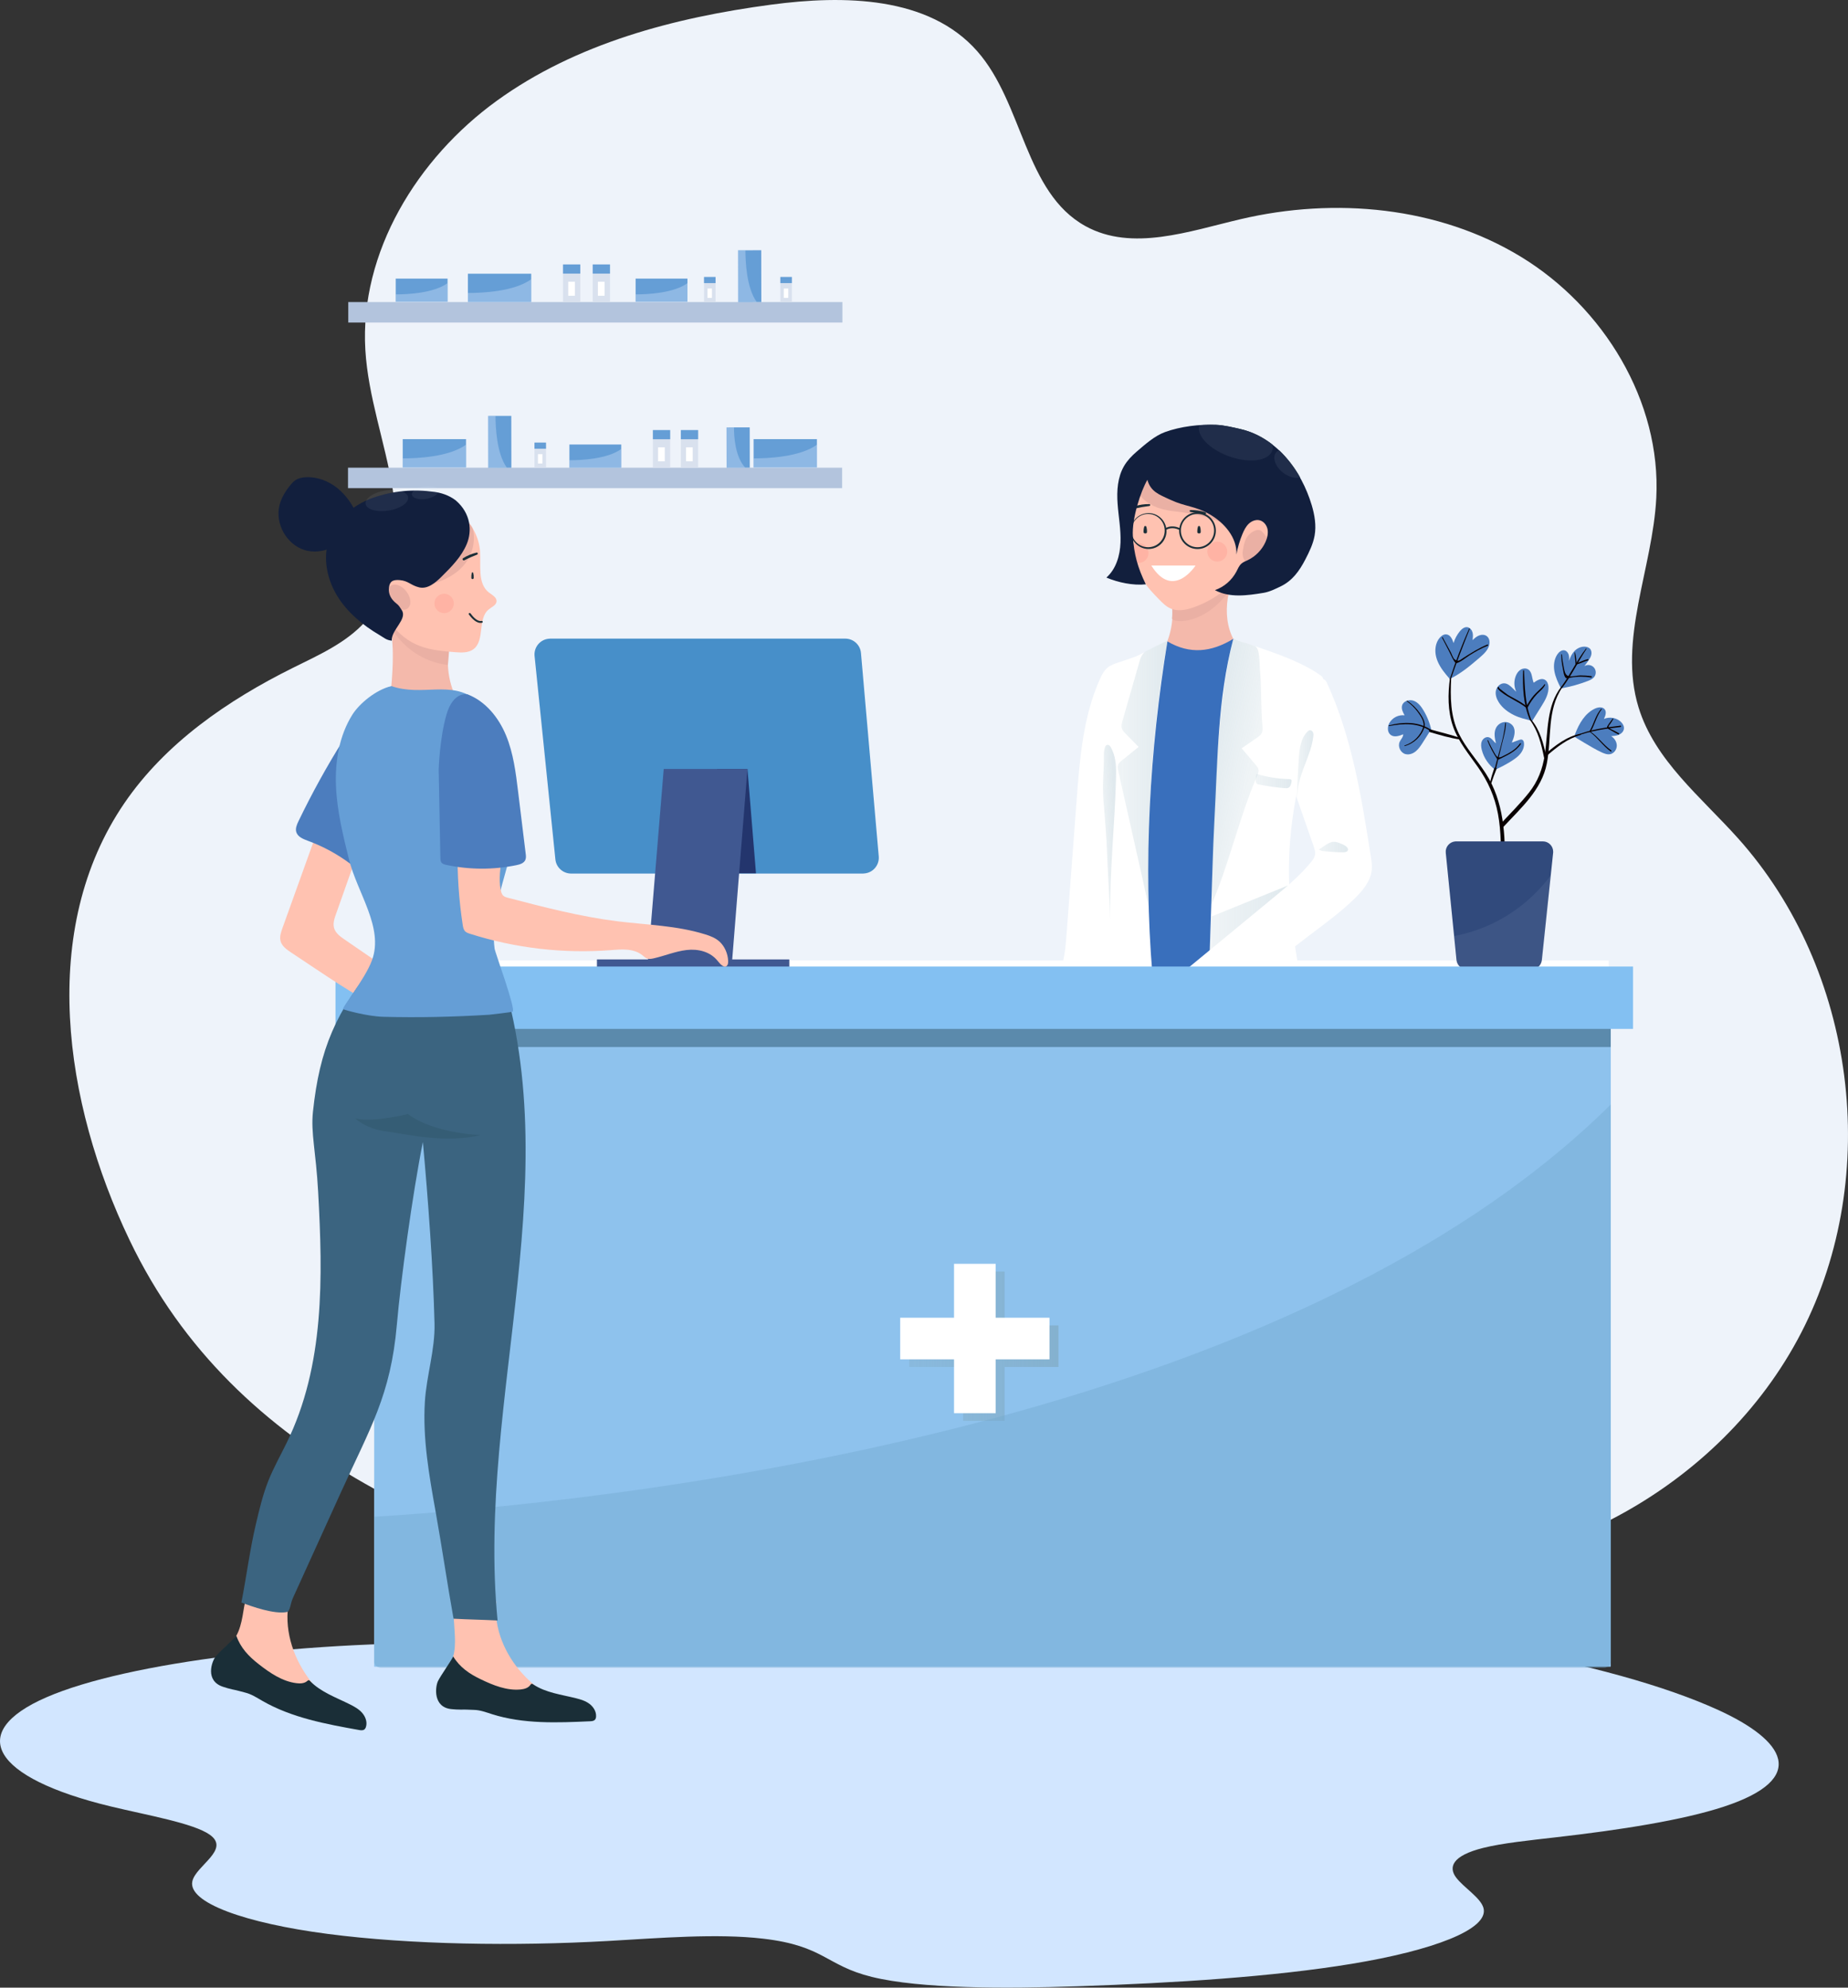 <?xml version="1.0" encoding="utf-8"?>
<!-- Generator: Adobe Illustrator 23.0.1, SVG Export Plug-In . SVG Version: 6.00 Build 0)  -->
<svg version="1.1" id="_Layer_" xmlns="http://www.w3.org/2000/svg" xmlns:xlink="http://www.w3.org/1999/xlink" x="0px" y="0px"
	 viewBox="0 0 3411.3 3668.6" style="enable-background:new 0 0 3411.3 3668.6;" xml:space="preserve">
<rect x="0" y="0" width="3411.3" height="3668.6" fill="#333333" stroke="none"/>
<style type="text/css">
	.st0{fill:#EEF3FA;}
	.st1{fill:#D2E6FF;}
	.st2{fill:#FFFFFF;}
	.st3{fill:#478FC9;}
	.st4{fill:#23356D;}
	.st5{fill:#405891;}
	.st6{fill:#F4B9AB;}
	.st7{fill:#396FBC;}
	.st8{opacity:0.24;}
	.st9{fill:url(#SVGID_1_);}
	.st10{fill:url(#SVGID_2_);}
	.st11{fill:url(#SVGID_3_);}
	.st12{fill:#EAB0A4;}
	.st13{fill:#FFC2B1;}
	.st14{fill:#1A2E37;}
	.st15{opacity:0.22;fill:#FF8076;enable-background:new    ;}
	.st16{fill:#121F3D;}
	.st17{opacity:7.000000e-02;fill:#DCEDFF;enable-background:new    ;}
	.st18{fill:url(#SVGID_4_);}
	.st19{opacity:0.24;fill:url(#SVGID_5_);enable-background:new    ;}
	.st20{fill:url(#SVGID_6_);}
	.st21{fill:url(#SVGID_7_);}
	.st22{fill:#4C7DBE;}
	.st23{fill:#0A0101;}
	.st24{fill:#314A7C;}
	.st25{fill:#B3C4DD;}
	.st26{fill:#D9E1EE;}
	.st27{fill:#659ED6;}
	.st28{opacity:0.34;fill:#DCEDFF;enable-background:new    ;}
	.st29{fill:#8EC2ED;}
	.st30{opacity:0.56;fill:url(#SVGID_8_);enable-background:new    ;}
	.st31{fill:#83C0F2;}
	.st32{opacity:0.6;fill:#3A6480;enable-background:new    ;}
	.st33{opacity:0.4;fill:#72A9CE;enable-background:new    ;}
	.st34{fill:#3B6480;}
	.st35{opacity:0.44;fill:#2F5466;enable-background:new    ;}
</style>
<title>Artboard 58</title>
<path class="st0" d="M1287.7,2972.5c-437-123.4-852.3-274.1-1048.5-683.6c-121.8-254.1-168.6-574-9.5-806.7
	c75.8-110.9,190.5-189.7,310.8-249.5c47.7-23.7,98-45.8,133.7-85.3c58.2-64.4,64.5-160.8,50.4-246.4s-45-168.5-50.2-255.1
	c-10.7-180.5,96.1-353.8,242.5-459.8S1244.3,32.5,1423.5,8.6c134.4-17.9,290.9-15.8,380.5,86c85,96.5,87.2,260.7,199.8,322.8
	c85.9,47.3,190.9,9.5,286.4-12.9c173.8-40.8,365.1-23.4,517.6,69.6s258.8,266.7,249.6,445c-6.7,130.4-71,261.8-32.7,386.6
	c29.9,97.6,115.4,165.4,183.5,241.4c217.6,242.7,266.3,622.3,117.1,912s-486.5,470.6-810.4,434.4"/>
<path class="st1" d="M2159.8,2972.5c437.1,25.3,815.4,93.9,1012,183.6c122,55.7,169.1,126.2,10.3,178.4
	c-75.7,24.9-190.3,42.9-310.5,56.6c-47.6,5.5-98,10.6-133.6,19.5c-58.1,14.5-64.3,35.9-50.1,54.7s45.2,37.1,50.5,56.2
	c10.9,39.9-95.8,78.7-242.1,102.9s-327.2,35.5-506.4,41.6c-134.4,4.6-290.8,4.8-380.6-17.3c-85.1-21-87.4-57.3-200.2-70.5
	c-85.9-10.1-190.9-1.2-286.3,4.2c-173.8,9.8-365.1,6.9-517.6-13s-259-57.8-250.1-97.3c6.5-28.9,70.7-58.3,32.3-85.7
	c-30-21.4-115.5-36-183.7-52.5c-217.8-52.7-267-136.4-118.1-201.2s486-106.4,810-99.9"/>
<rect x="691.5" y="1772.7" class="st2" width="2278.2" height="1296.5"/>
<path class="st3" d="M1593,1612.3h-538.8c-14.9,0-27.5-11.3-29-26.2l-38.4-375.3c-1.6-16,10-30.3,26-31.9c1-0.1,2-0.2,3-0.2h544.5
	c15.1,0,27.7,11.5,29,26.6l32.8,375.3c1.4,16-10.5,30.2-26.5,31.5C1594.7,1612.2,1593.8,1612.2,1593,1612.3z"/>
<polygon class="st4" points="1323.8,1611.9 1395.5,1611.9 1379.8,1419.3 1323.8,1419.3 "/>
<polygon class="st5" points="1351,1778.8 1195.6,1778.8 1225.2,1419.3 1379.8,1419.3 "/>
<path class="st5" d="M1102.3,1770.8h354.3c0.2,0,0.4,0.2,0.4,0.4v18.9c0,0.2-0.2,0.4-0.4,0.4h-354.3c-0.2,0-0.4-0.2-0.4-0.4v-18.9
	C1101.9,1771,1102.1,1770.8,1102.3,1770.8z"/>
<path class="st6" d="M2161.9,1106.3c5.4,28.8,1.7,58.5-10.4,85.1c-0.8,1.8-1.7,4-0.7,5.8c0.7,1.3,2.3,1.8,3.6,2.3
	c40.6,13.1,84,15,125.6,5.5c2.1-0.5,4.5-1.1,5.8-2.8c2.9-3.6-0.1-8.8-2.8-12.5c-15.3-21.6-20.2-49.3-17.8-75.7s11.5-51.7,22.2-75.9"
	/>
<path class="st7" d="M2154.9,1183.8c41.2,24.2,80.9,20.2,121.7-4.7c6.8,4.5,26.2,12.7,34.2,14.1c-5.9,32.9-11.7,63-20.3,95.3
	c-5.3,20.2-11.2,40.3-14.8,60.9c-2.5,14.2-3.8,28.5-5.2,42.8c-2.9,30.3-5.7,60.6-8.6,90.9c-3.2,34.3-6.5,68.5-8.6,102.8
	c-4.1,64.6-4.4,129.4-9.7,193.9c-0.2,2.7-0.6,5.7-2.5,7.6s-4.9,2.3-7.6,2.5l-99.4,8.7c-3.9,0.3-8.3,0.6-11.4-1.9
	c-2.6-2-3.6-5.4-4.5-8.6c-23.6-84.4-47.2-169.9-49-257.5c-0.6-30.2,1.3-60.3,3.3-90.4c5-76.1,10.9-155.1,48-221.7
	C2127.6,1206.3,2141.8,1196.2,2154.9,1183.8"/>
<path class="st2" d="M2276.6,1179.1c-29.5,112.3-28.6,223.3-35,339.2c-1.4,25-2.2,50.1-3.1,75.1l-6.5,195.3
	c-0.1,2.2-0.1,4.5,1.4,6.1c1.6,1.8,4.4,1.9,6.8,1.8l158.2-3.2c-14.7-79.4-23.3-160.4-17-240.9c7.7-99.2,37.7-195,60.6-291.9
	c0.7-2.9,1.3-5.9,0.3-8.7s-3.5-4.6-5.9-6.3C2392.9,1215.2,2326.7,1196.7,2276.6,1179.1"/>
<path class="st2" d="M2148.4,1194.5l-84,28.2c-6.9,2.3-13.9,4.7-19.5,9.2c-7,5.6-11.2,13.9-14.8,22.1
	c-30.9,69.4-37,146.9-42.7,222.6c-6.1,81.3-12.2,162.6-18.3,243.9c-1.9,26-4,52.4-13.9,76.5l91.9,6.4c3.2,0.2,6.9,0.3,9.2-2
	c1.9-2,2.1-5,2.2-7.8c2.4-76.3,4.8-152.6,7.1-228.9"/>
<path class="st2" d="M2155.1,1183c-33,202.1-44.8,410-27.9,614c0.2,2.6,0.3,5.6-1.5,7.5c-1.5,1.6-4,2-6.2,2.2
	c-20.4,2.1-40.8,3.3-61.3,3.7c-3.1,0.1-6.5,0-8.8-2c-3-2.5-3.1-7-3-11c2.1-70.9,0.1-141.9-5.9-212.6c-3.4-39.8-8.1-79.9-4.6-119.7
	c1.7-19.4,5.3-38.5,9-57.6c11.3-59.8,22.7-119.6,34-179.5c0.6-3.4,1.4-7.1,3.9-9.6c1.8-1.5,3.8-2.7,6.1-3.4
	C2109,1207.2,2134.9,1190.8,2155.1,1183"/>
<g class="st8">
	
		<linearGradient id="SVGID_1_" gradientUnits="userSpaceOnUse" x1="2063.217" y1="2239.985" x2="2155.11" y2="2239.985" gradientTransform="matrix(1 0 0 -1 0 3668)">
		<stop  offset="0" style="stop-color:#7EA4B7;stop-opacity:0.5"/>
		<stop  offset="1" style="stop-color:#7DA4B7"/>
	</linearGradient>
	<path class="st9" d="M2155.1,1183c-8.6,2.7-23.9,11.3-39.7,19.1c-9,4.5-11.2,16.4-14,26c-9.7,33.9-19.5,67.8-29.2,101.7
		c-1.4,4.9-2.8,10.1-1.2,14.9c1.2,3.7,4.1,6.7,6.8,9.5l24,24.4l-30.8,24.9c-2.9,2.4-6,4.9-7.2,8.5c-1.1,3.4-0.4,7.1,0.4,10.6
		c18.5,83.5,37.8,167,56.2,250.6C2117.8,1507.5,2126.4,1344.9,2155.1,1183"/>
</g>
<g class="st8">
	
		<linearGradient id="SVGID_2_" gradientUnits="userSpaceOnUse" x1="-2232.204" y1="2670.146" x2="-2139.094" y2="2670.146" gradientTransform="matrix(-0.98 -0.19 0.19 -0.98 -384.89 3627.77)">
		<stop  offset="0" style="stop-color:#7EA4B7;stop-opacity:0.5"/>
		<stop  offset="1" style="stop-color:#7DA4B7"/>
	</linearGradient>
	<path class="st10" d="M2276.6,1179.1c8.6,3.6,26.6,8.7,39.9,13.5c9.4,3.4,8.3,32.1,9.2,42.1c3.2,35.1,1.5,69.1,4.6,104.2
		c0.5,5,0.8,10.4-1.6,14.8c-1.9,3.4-5.3,5.8-8.5,8l-28.2,19.4l25.7,30.3c2.4,2.9,5,6,5.5,9.7c0.5,3.5-1,7-2.4,10.3
		c-33.9,78.5-50.8,160.4-84.7,238.9C2240.4,1415.5,2254,1265.9,2276.6,1179.1"/>
</g>
<g class="st8">
	
		<linearGradient id="SVGID_3_" gradientUnits="userSpaceOnUse" x1="2317.965" y1="2226.44" x2="2384.32" y2="2226.44" gradientTransform="matrix(1 0 0 -1 0 3668)">
		<stop  offset="0" style="stop-color:#7EA4B7;stop-opacity:0.5"/>
		<stop  offset="1" style="stop-color:#7DA4B7"/>
	</linearGradient>
	<path class="st11" d="M2319.6,1428.4c19.5,5.9,39.7,9.1,60,9.6c1.4,0,3,0.1,4,1.2s0.7,2.9,0.4,4.4c-0.8,4-2,8.6-5.7,10.4
		c-2,1-4.4,0.8-6.6,0.7c-16.3-1.3-32.5-3.6-48.6-6.9c-1.1-0.1-2.2-0.6-3.1-1.3C2316.9,1443.2,2317.8,1433.2,2319.6,1428.4"/>
</g>
<path class="st12" d="M2163.5,1112.4c0,0,1.2,18.7,0,28.4s60.4,14.7,107.2-52.6s-23.7-21.7-23.7-21.7"/>
<path class="st13" d="M2134.6,861.5c-19,5.5-33.6,26.5-37.6,45.8c-6.1,28.9-11.6,57.5-11.5,87c0.1,25.2,11.6,53.1,23.9,75.1
	c7.8,14,19.1,25.6,30.3,37c6.5,6.7,13.3,13.5,21.9,17c11.9,4.9,25.5,2.8,37.8-1.1c34.9-11.3,72.1-35.5,90.4-67.3
	s18.1-70.9,17.1-107.6c-0.5-18.5-3.2-37.4-11.5-54s-22.9-30.7-40.8-35.2"/>
<path class="st13" d="M2295.5,975.3c0.4-17.4,17.4-20.1,27.7-22.5s24.5,10.7,28.8,20.4c3.3,7.3,1.7,15.9-1.3,23.4
	c-12.1,29.9-43.5,47.2-75.2,41.4"/>
<path class="st14" d="M2268.9,842.3c37.2,13.3,72.8,8.6,79.6-10.4c1.3-3.6,1.1-7.4,0.3-11.4c-17.2-13.4-36.8-23.4-58.6-28.5
	c-13.7-3.2-30.6-7.2-44.6-7.8c-10.6-0.3-21.2-0.1-31.8,0.8C2208.3,804,2232.5,829.3,2268.9,842.3z"/>
<path class="st14" d="M2368.6,872.5c10.6,8.2,22.7,11.1,31.4,8.6c-10.4-18.6-23.5-35.5-38.9-50.2c-2.2,0.9-4.1,2.4-5.7,4.2
	C2348.1,844.5,2354,861.2,2368.6,872.5z"/>
<path class="st12" d="M2097.5,900.7c0,0,7.8,36.1,68.6,42.8s99.3,22,109.4,35.8s-93.3-100.5-93.3-100.5l-55.4-16.8"/>
<circle class="st15" cx="2247" cy="1018.1" r="18.4"/>
<path class="st15" d="M2120.1,1020.7c0,10.1-8.2,18.4-18.4,18.4c-10.1,0-18.4-8.2-18.4-18.4c0-10.1,8.2-18.4,18.4-18.4c0,0,0,0,0,0
	C2111.9,1002.3,2120.1,1010.6,2120.1,1020.7C2120.1,1020.7,2120.1,1020.7,2120.1,1020.7z"/>
<path class="st2" d="M2125.3,1043.8h81.6C2206.9,1043.8,2165.5,1108.3,2125.3,1043.8z"/>
<path class="st14" d="M2210.5,945.5c-16.8,0-31,12.4-33.4,29c-11.7-5.2-20.6-2.3-24.4-0.3c-3.3-18-20.5-29.9-38.5-26.6
	s-29.9,20.5-26.6,38.5c3.3,18,20.5,29.9,38.5,26.6c16-2.9,27.5-17.1,27.2-33.3c0-0.6-0.1-1.1-0.2-1.7c2.3-1.4,11.2-5.8,23.7,0.2
	c0,0.5-0.2,1-0.2,1.5c0,18.7,15.2,33.9,33.9,33.9c18.7,0,33.9-15.2,33.9-33.9C2244.4,960.6,2229.2,945.5,2210.5,945.5L2210.5,945.5
	L2210.5,945.5z M2119.3,1010c-16.9,0-30.7-13.7-30.7-30.7c0-16.9,13.7-30.7,30.7-30.7c16.9,0,30.7,13.7,30.7,30.7c0,0,0,0,0,0
	C2150,996.3,2136.3,1010,2119.3,1010z M2210.5,1010c-16.9,0-30.7-13.7-30.7-30.7s13.7-30.7,30.7-30.7c16.9,0,30.7,13.7,30.7,30.7
	c0,0,0,0,0,0C2241.1,996.3,2227.4,1010,2210.5,1010z"/>
<path class="st14" d="M2112.3,971.8c-1.1,3.4-1.5,7-1.3,10.6c0.1,2.8,6.2,2.9,6.2,0c0.3-3.6-0.2-7.2-1.3-10.6
	C2115.5,970.5,2112.7,970.5,2112.3,971.8z"/>
<path class="st14" d="M2211.5,971.8c-1.1,3.4-1.5,7-1.3,10.6c0.1,2.8,6.2,2.9,6.2,0c0.3-3.6-0.2-7.2-1.3-10.6
	C2214.8,970.5,2212,970.5,2211.5,971.8z"/>
<path class="st14" d="M2121.5,930.4c-9.2-0.1-18.3,1.2-27.1,4c-1.1,0.4-1.7,1.6-1.3,2.7c0.3,1,1.4,1.6,2.4,1.4
	c8.6-2,17.3-3.5,26-4.6C2123.7,933.6,2123.8,930.4,2121.5,930.4L2121.5,930.4z"/>
<path class="st14" d="M2197.8,941.4c9.2-0.1,18.3,1.2,27.1,4c1.1,0.4,1.7,1.6,1.3,2.7c-0.3,1-1.4,1.6-2.4,1.4
	c-8.6-2-17.3-3.5-26-4.6C2195.6,944.6,2195.4,941.5,2197.8,941.4L2197.8,941.4z"/>
<path class="st12" d="M2294.8,1013.3c0,0,1.8-15.8,8.4-23.9s19.1-15.2,25.8-8.8s15.2,17.1,8.7,35.3s-19.2,25.6-28.9,24.9
	S2290.8,1029.3,2294.8,1013.3z"/>
<path class="st16" d="M2118,885.7c6.2,21.8,21.3,27,42.3,36.7c28.4,13.1,45.5,11.2,72.6,26.8s50.8,42.9,49.5,74.2
	c2.3-13,6-25.7,11.1-37.9c2.9-6.9,6.3-13.8,11.7-18.9s13.3-8.2,20.5-6.2c7.5,2.1,12.9,9.4,14.2,17s-0.6,15.6-3.8,22.8
	c-6.7,14.8-18.4,26.8-33.1,33.8c-3.9,1.8-8,3.3-11.2,6.1c-4.6,3.9-6.8,9.8-9.6,15.1c-8.5,15.9-22.5,28-39.5,34
	c26.9,14.5,59.6,10,89.7,5c11.1-1.8,22.1-7.3,32.2-12.2c21.1-10.3,34.1-28.4,44.9-49.3c7.3-14.1,14.4-28.6,17.2-44.2
	c3.3-18.6,0.1-37.8-5.3-56c-19.4-65-65.6-125.4-131.7-140.6c-13.7-3.2-30.6-7.2-44.6-7.8c-30.5-1.3-66,2.9-94.7,13.4
	c-19.4,7.1-36.9,23-52.6,36.4c-8.8,7.6-16.9,16.1-22.8,26.1c-12.1,20.7-13.7,45.8-12,69.7s6.3,47.6,5.4,71.5
	c-0.9,23.9-8.1,49-26.1,64.8c22,9.2,49,14.9,72.8,12.5c-15.1-31.1-21.7-55.2-23.9-88.5s14.9-83.9,26.7-104.3"/>
<path class="st17" d="M2268.9,842.3c37.2,13.3,72.8,8.6,79.6-10.4c1.3-3.6,1.1-7.4,0.3-11.4c-17.2-13.4-36.8-23.4-58.6-28.5
	c-13.7-3.2-30.6-7.2-44.6-7.8c-10.6-0.3-21.2-0.1-31.8,0.8C2208.3,804,2232.5,829.3,2268.9,842.3z"/>
<path class="st17" d="M2368.6,872.5c10.6,8.2,22.7,11.1,31.4,8.6c-10.4-18.6-23.5-35.5-38.9-50.2c-2.2,0.9-4.1,2.4-5.7,4.2
	C2348.1,844.5,2354,861.2,2368.6,872.5z"/>
<g class="st8">
	
		<linearGradient id="SVGID_4_" gradientUnits="userSpaceOnUse" x1="1893.096" y1="2059.914" x2="1919.016" y2="2059.914" gradientTransform="matrix(1 -4.000000e-02 -4.000000e-02 -1 222.78 3672.04)">
		<stop  offset="0" style="stop-color:#7EA4B7;stop-opacity:0.5"/>
		<stop  offset="1" style="stop-color:#7DA4B7"/>
	</linearGradient>
	<path class="st18" d="M2049.6,1697c-1.7-87,8.2-173.8,10.5-260.7c0.4-17.2,0.5-34.9-6.5-50.6c-2.4-5.3-5.1-12.6-10.7-10.7
		c-3.7,1.3-5.2,12-5.2,16c0.5,34.5-3.4,52.5-0.8,86s5.7,67.1,6.8,100.8C2044.6,1605.4,2048.7,1669.5,2049.6,1697"/>
</g>
<linearGradient id="SVGID_5_" gradientUnits="userSpaceOnUse" x1="2232.06" y1="1969.325" x2="2377.41" y2="1969.325" gradientTransform="matrix(1 0 0 -1 0 3668)">
	<stop  offset="0" style="stop-color:#7EA4B7;stop-opacity:0.5"/>
	<stop  offset="1" style="stop-color:#7DA4B7"/>
</linearGradient>
<polyline class="st19" points="2236,1691.7 2377.4,1634.3 2325.8,1723.6 2232.1,1763 "/>
<path class="st2" d="M2391.6,1466.5c-5.9-65.8,5.4-136.6,31.5-197.4c2.1-4.8,4.3-9.7,8.4-13s10.4-4.3,14.4-0.9
	c1.8,1.6,2.9,3.8,3.9,6c45.9,100.1,63.5,210.5,80.6,319.3c1.3,8.1,2.6,16.3,1.8,24.5c-1.8,20.7-16.1,38.1-30.9,52.7
	c-52.9,52-121.4,87.4-168.8,144.4c-2.5,3-5.1,6.3-8.8,7.7c-3.3,1.3-7,0.9-10.5,0.6l-132.4-13.6l168.3-138.7
	c25.2-20.8,50.6-41.8,71.2-67.2c3-3.8,6.1-7.8,7-12.5c1.2-5.8-0.8-11.7-2.7-17.3C2412.4,1526,2403.8,1501.5,2391.6,1466.5"/>
<g class="st8">
	
		<linearGradient id="SVGID_6_" gradientUnits="userSpaceOnUse" x1="2393.92" y1="2257.249" x2="2424.504" y2="2257.249" gradientTransform="matrix(1 0 0 -1 0 3668)">
		<stop  offset="0" style="stop-color:#7EA4B7;stop-opacity:0.5"/>
		<stop  offset="1" style="stop-color:#7DA4B7"/>
	</linearGradient>
	<path class="st20" d="M2393.9,1473.9c0.7-24.7,1.9-49.3,3.6-74c1.3-17.8,3.5-37.2,16.2-49.8c1-1.1,2.2-1.9,3.6-2.3
		c2.6-0.6,5.3,1.4,6.4,3.9s0.9,5.3,0.5,8c-4,33.4-24.2,63.2-28.4,96.7"/>
</g>
<g class="st8">
	
		<linearGradient id="SVGID_7_" gradientUnits="userSpaceOnUse" x1="2434.44" y1="2104.693" x2="2488.455" y2="2104.693" gradientTransform="matrix(1 0 0 -1 0 3668)">
		<stop  offset="0" style="stop-color:#7EA4B7;stop-opacity:0.5"/>
		<stop  offset="1" style="stop-color:#7DA4B7"/>
	</linearGradient>
	<path class="st21" d="M2434.4,1568l11.6-7.6c4.8-3.2,9.9-6.5,15.7-6.7c4.7-0.2,9.3,1.6,13.6,3.4c3.9,1.6,7.9,3.3,10.8,6.3
		c1.4,1.4,2.5,3.2,2.2,5.2c-0.6,3.6-5.3,4.5-9,4.5c-13.3-0.1-26.5-1-39.7-2.6"/>
</g>
<path class="st22" d="M2991.3,1331.6c-8.5-7.2-20.2-9-30.5-4.7c2.7-5.7,5.2-12.8,1.4-17.7c-4-5.1-12-4.1-17.9-1.4
	c-18.5,8.6-29.5,27.8-36.7,46.8c-0.6,1.8-0.9,3.6-1.1,5.4c0.4,0,31.6,19.9,48.3,27.8c5.7,2.7,12,5.5,18.2,4
	c6.8-1.7,11.6-8.8,11.5-15.8s-4.4-13.6-10.4-17.3c4.8-0.3,9.7-0.7,14.1-2.5s8.4-5.6,9.3-10.3
	C2998.6,1340.5,2995.4,1335.2,2991.3,1331.6z"/>
<path class="st23" d="M2909.8,1358.7c26.3-9.9,53.9-13.8,81.6-16.9c1.6-0.2,1.6-2.7,0-2.5c-27.9,3.5-55.8,7.1-82,18
	C2908.6,1357.7,2908.9,1359,2909.8,1358.7L2909.8,1358.7z"/>
<path class="st23" d="M2955.5,1308.4c-10.5,11.9-13.2,27.3-21,40.6c-0.3,0.6-0.1,1.2,0.5,1.5c0.5,0.3,1.1,0.1,1.4-0.4
	c7.7-13.3,10.7-28.5,20.2-40.9C2957.2,1308.7,2956,1307.8,2955.5,1308.4L2955.5,1308.4z"/>
<path class="st23" d="M2935.1,1351.2c14.2,10.3,23.7,25.6,38.1,35.7c1.2,0.8,2.3-1.1,1.1-1.9c-14.4-9.9-24-25-38.6-34.8
	C2935.1,1349.7,2934.5,1350.7,2935.1,1351.2L2935.1,1351.2z"/>
<path class="st23" d="M2976.8,1326.4c-2.8,4.3-6.4,8.3-9.1,12.8c-0.7,1.2-1.5,2.1-1.1,3.5c0.8,2.7,5.4,4.2,7.4,5.4
	c4.3,2.6,8.7,5,13.1,7.3c1.4,0.7,2.6-1.3,1.2-2.1c-2.8-1.5-5.7-3.1-8.5-4.6c-2.6-1.4-7.3-3.1-9.3-5.3c-2.7-2.8,0.4-5.2,2.3-7.9
	s3.7-5.5,5.3-8.4c0.2-0.4,0-0.9-0.4-1C2977.4,1326,2977,1326.1,2976.8,1326.4L2976.8,1326.4z"/>
<path class="st22" d="M2880.8,1269.2c-5-9.7-9.6-19.8-11.5-30.5s-0.5-22.4,5.8-31.4c3-4.3,8-8.1,13.1-6.9c3.7,0.9,6.4,4.3,7.5,8
	s0.9,7.6,0.6,11.4c2.2-7.1,5.7-14.1,11.1-19.2s13.2-8.1,20.5-6.8c2.6,0.4,5.1,1.6,7,3.4c2.7,2.8,3.4,7.2,2.6,11.1s-2.9,7.3-5.1,10.6
	c-2.4,3.6-5,7.1-7.7,10.5c6.4-4,14.9-2,18.9,4.4c3,4.9,2.7,11.1-0.8,15.7c-2.9,3.7-7.4,5.7-11.8,7.4c-15.5,6-31.5,10.4-47.8,13.4"/>
<path class="st23" d="M2927.7,1197c-17.4,22-28.7,48-45.6,70.4c-1,1.3,1.2,2.5,2.2,1.3c16.9-22.3,28.8-47.8,44.3-71
	C2928.9,1197.1,2928.1,1196.5,2927.7,1197L2927.7,1197z"/>
<path class="st23" d="M2882.1,1208.1c0,7.8,0.7,15.5,2.3,23.1c1,4.7,2.1,17.1,6.1,20.1c2.3,1.7,6.6-0.3,9-0.7
	c12.4-2.2,25.1-2.2,37.4-0.1c0.7,0.2,1.4-0.2,1.6-0.9c0.2-0.7-0.2-1.4-0.9-1.6c-0.1,0-0.2,0-0.3,0c-6.6-1-13.4-1.4-20.1-1.4
	c-6,0.1-12.5,2-18.4,1.8c-9.4-0.4-10.3-7.9-12-15.8c-1.7-8-2.9-16.2-3.5-24.4c0-0.3-0.3-0.6-0.6-0.6
	C2882.4,1207.5,2882.2,1207.7,2882.1,1208.1L2882.1,1208.1z"/>
<path class="st23" d="M2906.6,1204.3c0.2,7.1,1.4,14.1,1.8,21.2c0,0.6,0.5,1.1,1.1,1c0.1,0,0.2,0,0.2,0c7.5-1.7,14.2-5.7,21.6-7.6
	c0.6-0.2,1-0.8,0.8-1.5c-0.2-0.6-0.8-1-1.5-0.8c-7.4,1.9-14.3,5.6-21.6,7.9l1.4,1c-0.5-7-0.9-14.6-3-21.3c-0.1-0.3-0.3-0.4-0.6-0.3
	C2906.8,1203.8,2906.6,1204,2906.6,1204.3L2906.6,1204.3z"/>
<path class="st22" d="M2642.7,1350.1c-2.7-14-7.9-27.3-15.3-39.5c-4.4-7.3-10.1-14.5-18.1-17.3s-18.7,0.5-21.1,8.7
	c-1.8,6.2,1.4,12.6,4.6,18.2c-11.3-1.2-22.2,4.2-28,14c-4.1,7.2-4.1,17.8,2.7,22.5c6.5,4.5,15.4,1.6,22.7-1.4
	c0.1,5.2-4.4,9.2-6.5,13.9c-3.9,8.6,1.5,20.1,10.6,22.6c6.7,1.8,14-0.8,19.3-5.3s9.2-10.4,12.9-16.2l12.8-20.2"/>
<path class="st23" d="M2564.2,1340.1c27-5.2,54.2-6.5,77.7,10.1c1.3,0.9,2.5-1.2,1.2-2.1c-23.4-16.6-52.4-16.2-79.2-9.2
	C2563.1,1339.1,2563.4,1340.2,2564.2,1340.1L2564.2,1340.1z"/>
<path class="st23" d="M2597,1294.4c7.5,5.4,14.2,11.8,19.7,19.2c5.3,7.2,14.2,19.4,10.3,28.7c-0.6,1.3,1.6,1.9,2.1,0.6
	c3.6-8.7-3.3-19.6-8.1-26.6c-6.3-9.1-14.2-16.9-23.5-23C2596.9,1292.9,2596.4,1294,2597,1294.4L2597,1294.4z"/>
<path class="st23" d="M2593.1,1377c17.4-4.8,31.2-18.2,36.6-35.4c0.4-1.3-1.7-1.9-2.1-0.6c-5.2,16.6-18.2,29.7-34.8,34.9
	c-0.3,0.1-0.5,0.4-0.4,0.7C2592.5,1376.9,2592.8,1377.1,2593.1,1377z"/>
<path class="st22" d="M2760.3,1421c-12.3-9.1-21.2-22.1-25-36.9c-1.3-5.2-2-10.8,0-15.8s7.4-8.9,12.7-7.6c5.7,1.4,8.6,7.8,13.4,11.2
	c-2.2-9.4-4.2-19.7,0.1-28.3c2.9-5.8,8.4-9.8,14.7-10.8c6.4-0.9,12.8,1.9,16.6,7.1c6.1,8.9,2.1,20.9-2.1,30.8
	c4.4-1.7,8.8-3.4,13.3-4.9c1.9-0.7,4-1.3,5.9-0.5c2,0.9,2.9,3.4,3.2,5.6c0.9,7.1-1.9,14.3-6.4,20s-10.5,9.8-16.5,13.7
	c-9.7,6.1-19.8,11.5-30.4,16"/>
<path class="st23" d="M2778.6,1334.5c-2.4,28.1-12.9,56.8-19.4,84.3c-0.3,1.4,1.9,2.1,2.2,0.6c3.6-14.8,7.2-29.6,10.7-44.4
	c3.1-13.3,7.6-26.8,7.8-40.5C2779.9,1333.6,2778.7,1333.7,2778.6,1334.5z"/>
<path class="st23" d="M2745.7,1367c4.9,12.2,11.1,23.9,18.5,34.8c0.3,0.5,0.9,0.6,1.4,0.4c15.4-7.8,31.9-14.2,42-29
	c0.8-1.1-1-2.1-1.8-1c-8.3,11.9-20.8,18.2-33.5,24.4c-8.2,4.1-10.6-1.8-14.6-8.7c-4-7-7.6-14.1-10.7-21.5
	C2746.7,1365.8,2745.5,1366.3,2745.7,1367L2745.7,1367z"/>
<path class="st22" d="M2828.4,1330.7c-12.1-3.3-22.1-5.2-33.4-10.7s-21.8-13.3-28.5-24c-4-6.4-6.7-14.1-5.1-21.5s8.3-13.9,15.9-13.3
	c6,0.5,10.8,4.9,15.1,9.2l6.5,6.4c-4.3-9.3-4.6-20.1-0.7-29.6c1.8-4.4,4.7-8.7,8.8-11.2s9.6-3.1,13.7-0.6
	c7.9,4.7,6.8,16.3,10.4,24.7c6-4.5,14-9.2,20.6-5.5c4.3,2.4,6.2,7.5,6.6,12.3c1.2,13.3-6.1,25.7-13.2,37L2828.4,1330.7"/>
<path class="st23" d="M2811.6,1237.9c-1.1,30,0.3,62.1,12.2,90.1c0.5,1.3,2.8,0.3,2.3-1c-11.2-29.1-11.3-58.5-12.8-89.2
	c-0.1-0.5-0.5-0.8-0.9-0.7C2812,1237.1,2811.6,1237.4,2811.6,1237.9L2811.6,1237.9z"/>
<path class="st23" d="M2851,1263.1c-5.6,7.8-13.8,13.4-20,20.7c-5.3,6.3-9.9,13.2-13.5,20.7c-0.8,1.6,1.6,3,2.4,1.4
	c4.6-9,10.3-17.3,17.2-24.7c5.3-5.6,12-10.1,15.2-17.3c0.2-0.3,0.1-0.8-0.3-1C2851.6,1262.6,2851.2,1262.7,2851,1263.1L2851,1263.1z
	"/>
<path class="st23" d="M2766.6,1268c-6.6,0.5,3.5,8.4,4.4,9.1c14.3,11.3,31.7,17.7,46,28.9c1.3,1,3-0.7,1.8-1.8
	c-7.2-5.9-15.1-10.5-23.3-14.9c-4-2.2-8.1-4.3-12-6.7c-1.7-1-17.4-13.1-16.9-13.2C2767.5,1269.3,2767.5,1267.9,2766.6,1268
	L2766.6,1268z"/>
<path class="st23" d="M2676.6,1250.9c-4.1,30-4.4,61.5,5.8,90.4c9.8,27.8,29,50.6,45.7,74.4c18.6,26.4,31.2,54.8,37.1,86.6
	c6.1,33.1,5.5,66.5,5.4,100c0,4.3,6.5,4.3,6.7,0c2.3-59.8-1.4-123.4-34.8-175c-16-24.8-36.6-46.7-49.6-73.3
	c-15.8-32.1-15.8-67.8-14.1-102.8C2678.9,1250,2676.8,1249.6,2676.6,1250.9L2676.6,1250.9z"/>
<path class="st23" d="M2882,1267.5c-28,35.8-24,83.2-30.5,125.7c-3.9,26-12.6,48.9-29,69.6c-16.2,20.5-35.1,39-52.8,58.1
	c-3.3,3.6,2,9,5.4,5.4c32.3-34.9,70.6-68.2,80.2-116.9c9.3-47.4-0.1-98.5,28.5-140.5C2884.5,1267.9,2882.8,1266.5,2882,1267.5
	L2882,1267.5z"/>
<path class="st23" d="M2824.2,1328.9c15.2,20.4,21,44.8,26,69.3c0.6,2.8,4.9,1.6,4.3-1.2c-5.4-24.9-11.5-49.8-28.5-69.5
	C2825.1,1326.5,2823.4,1327.9,2824.2,1328.9L2824.2,1328.9z"/>
<path class="st23" d="M2917.1,1354.3c-25.5,5.2-45.6,21.3-65.2,37.7c-2.2,1.8,1,5,3.1,3.1c18.9-16.2,38.3-31.8,62.6-38.6
	c0.6-0.2,1-0.8,0.8-1.4C2918.4,1354.5,2917.7,1354.1,2917.1,1354.3L2917.1,1354.3L2917.1,1354.3z"/>
<path class="st22" d="M2676.7,1253.7c-2.5-2.8-4.9-5.7-7.3-8.6c-8-9.7-15.2-20.4-18.3-32.5s-1.6-26.1,6.6-35.6
	c3.2-3.7,7.8-6.8,12.6-6.1c7.2,1,10.7,9,12.9,15.9c2.4-7.9,6.3-15.2,11.5-21.6c3.6-4.3,8.6-8.5,14.1-7.6c4.7,0.8,8.1,5.1,9.4,9.7
	s0.6,9.4,0,14.2c3.6-3.4,7.4-6.8,12-8.6s10.2-1.9,14.2,1.1s5.5,8.1,5.2,13c-0.8,11.1-9.8,19.5-18.2,26.7
	c-16.7,14.3-33.7,28.8-53.4,38.5"/>
<path class="st23" d="M2711.9,1160.2c-13.4,30.3-25.3,61.3-35.6,92.8c-0.4,1.2,1.4,1.6,1.8,0.5c10.8-31.3,22.6-62.1,35-92.8
	C2713.3,1160,2712.2,1159.6,2711.9,1160.2L2711.9,1160.2z"/>
<path class="st23" d="M2661.9,1177c4.6,8.9,9.1,17.8,13.8,26.6c3.4,6.5,6.4,14.9,11.4,20.3c0.3,0.3,0.6,0.4,1,0.3
	c8.7-2.4,16.8-9.8,24.4-14.6c10.8-6.8,21.8-13.1,33.8-17.8c1.3-0.5,0.7-2.7-0.6-2.2c-16.1,6.6-30.5,15.8-45.1,25.1
	c-5.3,3.4-8.8,7.7-15.7,2.1c-2.8-2.3-4.7-8.8-6.5-12.2c-5.1-9.5-10.2-18.9-15.3-28.3C2662.6,1175.7,2661.6,1176.3,2661.9,1177
	L2661.9,1177z"/>
<path class="st23" d="M2696.1,1362.3c-17.9-6.5-36.8-10.6-55.1-15.9c-3.1-0.9-4.5,4-1.3,4.9c18.4,5.3,37.1,11.1,56.1,13.6
	C2697.3,1365.1,2697.4,1362.8,2696.1,1362.3L2696.1,1362.3z"/>
<path class="st23" d="M2753.1,1444.9c2.7-8.6,6-17.2,9.4-25.6c1-2.6-3.3-3.8-4.3-1.2c-3,8.5-5.6,17.2-7.6,26
	c-0.2,0.7,0.2,1.4,0.9,1.6C2752.2,1446,2752.9,1445.6,2753.1,1444.9L2753.1,1444.9z"/>
<path class="st24" d="M2827.2,1789.2h-119.5c-9.8,0-18.1-7.5-19.1-17.3l-19.8-197.9c-1.1-10.5,6.6-19.9,17.2-21
	c0.6-0.1,1.3-0.1,1.9-0.1H2848c10.6,0,19.1,8.6,19.1,19.2c0,0.6,0,1.3-0.1,1.9l-20.8,197.8C2845.2,1781.8,2837,1789.2,2827.2,1789.2
	z"/>
<path class="st17" d="M2707.8,1789.2h119.5c9.8,0,18-7.4,19.1-17.2l16.5-156.6c-59.9,79.5-135.9,104.4-178.5,112.1l4.5,44.4
	C2689.7,1781.7,2698,1789.2,2707.8,1789.2z"/>
<rect x="642.9" y="557.5" class="st25" width="912.1" height="37.8"/>
<rect x="1039.3" y="488.1" class="st26" width="31.9" height="69.4"/>
<rect x="1039.3" y="488.1" class="st27" width="31.9" height="16.9"/>
<rect x="1048.9" y="520" class="st2" width="12.3" height="25.9"/>
<rect x="1094.1" y="488.1" class="st26" width="31.9" height="69.4"/>
<rect x="1094.1" y="488.1" class="st27" width="31.9" height="16.9"/>
<rect x="1103.7" y="520" class="st2" width="12.3" height="25.9"/>
<rect x="1299.6" y="511.2" class="st26" width="21.3" height="46.3"/>
<rect x="1299.6" y="511.2" class="st27" width="21.3" height="11.3"/>
<rect x="1306" y="532.5" class="st2" width="8.2" height="17.3"/>
<rect x="1440.5" y="511.2" class="st26" width="21.3" height="46.3"/>
<rect x="1440.5" y="511.2" class="st27" width="21.3" height="11.3"/>
<rect x="1446.9" y="532.5" class="st2" width="8.2" height="17.3"/>
<rect x="863.7" y="505.2" class="st27" width="116.9" height="52.3"/>
<path class="st28" d="M980.6,557.9v-42.5c-31.4,22.9-91.3,25.4-116.9,25.3v17.2H980.6z"/>
<rect x="730.5" y="514.2" class="st27" width="95.7" height="42.8"/>
<path class="st28" d="M826.1,557.3v-34.7c-25.7,18.7-74.7,20.8-95.7,20.7v14L826.1,557.3z"/>
<rect x="1173.3" y="514.2" class="st27" width="95.7" height="42.8"/>
<path class="st28" d="M1269,557.3v-34.7c-25.7,18.7-74.7,20.8-95.7,20.7v14L1269,557.3z"/>
<rect x="1362.5" y="461.9" transform="matrix(1 -1.745302e-03 1.745302e-03 1 -0.887 2.416)" class="st27" width="42.8" height="95.7"/>
<path class="st28" d="M1362.2,557.5l34.7-0.1c-18.8-25.7-20.9-74.6-20.9-95.6h-14L1362.2,557.5z"/>
<rect x="642.4" y="863.2" class="st25" width="912.1" height="37.8"/>
<rect x="1205.2" y="793.8" class="st26" width="31.9" height="69.4"/>
<rect x="1205.2" y="793.8" class="st27" width="31.9" height="16.9"/>
<rect x="1214.8" y="825.6" class="st2" width="12.3" height="25.9"/>
<rect x="1256.8" y="793.8" class="st26" width="31.9" height="69.4"/>
<rect x="1256.8" y="793.8" class="st27" width="31.9" height="16.9"/>
<rect x="1266.4" y="825.6" class="st2" width="12.3" height="25.9"/>
<rect x="986.6" y="816.9" class="st26" width="21.3" height="46.3"/>
<rect x="986.6" y="816.9" class="st27" width="21.3" height="11.3"/>
<rect x="993" y="838.2" class="st2" width="8.2" height="17.3"/>
<rect x="743.4" y="810.5" class="st27" width="116.9" height="52.3"/>
<path class="st28" d="M860.3,863.2v-42.5c-31.4,22.9-91.3,25.4-116.9,25.3v17.2H860.3z"/>
<rect x="1391.1" y="810.5" class="st27" width="116.9" height="52.3"/>
<path class="st28" d="M1508.1,863.2v-42.5c-31.4,22.9-91.3,25.4-116.9,25.3v17.2H1508.1z"/>
<rect x="1051.1" y="820.4" class="st27" width="95.7" height="42.8"/>
<path class="st28" d="M1146.8,863.5v-34.8c-25.7,18.7-74.7,20.8-95.7,20.7v14L1146.8,863.5z"/>
<rect x="901.1" y="767.6" transform="matrix(1 -1.745302e-03 1.745302e-03 1 -1.422 1.611)" class="st27" width="42.8" height="95.7"/>
<path class="st28" d="M900.8,863.2l34.8-0.1c-18.8-25.7-20.9-74.6-20.9-95.6h-14L900.8,863.2z"/>
<rect x="1341.2" y="788.8" transform="matrix(1 -1.745302e-03 1.745302e-03 1 -1.44 2.379)" class="st27" width="42.8" height="74.4"/>
<path class="st28" d="M1340.9,863.2l34.8-0.1c-18.8-19.9-20.9-58-20.8-74.3h-14L1340.9,863.2z"/>
<path class="st29" d="M691.6,1828.3h2280.9c0.5,0,0.9,0.4,0.9,0.9v1246.2c0,0.5-0.4,0.9-0.9,0.9H691.6c-0.5,0-0.9-0.4-0.9-0.9
	V1829.3C690.7,1828.8,691.1,1828.3,691.6,1828.3z"/>
<linearGradient id="SVGID_8_" gradientUnits="userSpaceOnUse" x1="1678.29" y1="1183.405" x2="1953.92" y2="1183.405" gradientTransform="matrix(1 0 0 -1 0 3668)">
	<stop  offset="0" style="stop-color:#7EA4B7;stop-opacity:0.5"/>
	<stop  offset="1" style="stop-color:#7DA4B7"/>
</linearGradient>
<polygon class="st30" points="1854.5,2446.2 1854.5,2346.8 1777.7,2346.8 1777.7,2446.2 1678.3,2446.2 1678.3,2523 1777.7,2523 
	1777.7,2622.4 1854.5,2622.4 1854.5,2523 1953.9,2523 1953.9,2446.2 "/>
<rect x="619.3" y="1783.9" class="st31" width="2395.2" height="115.1"/>
<rect x="691.5" y="1899" class="st32" width="2281.8" height="33.5"/>
<polygon class="st2" points="1837.9,2432.1 1837.9,2332.6 1761.1,2332.6 1761.1,2432.1 1661.7,2432.1 1661.7,2508.9 1761.1,2508.9 
	1761.1,2608.3 1837.9,2608.3 1837.9,2508.9 1937.3,2508.9 1937.3,2432.1 "/>
<path class="st33" d="M703.5,3078.2h2257c7.1,0,12.9-5.3,12.9-11.8V2038.5c-615.8,609.6-1870.6,735.6-2282.7,760.9v267
	C690.7,3072.9,696.4,3078.2,703.5,3078.2z"/>
<path class="st6" d="M834.9,1171.8c-12.5,36.8-10.6,77,5.2,112.4c1.2,2.5,2.3,5.8,0.4,7.9c-1.3,1.5-3.5,1.6-5.5,1.6
	c-38.3,0.4-76.5-1.3-114.6-5.2c4.1-44,8.2-88.8,0.1-132.2c-3.1-16.3-7.8-32.7-6-49.2c15.9,0.2,27.6,14.3,39.8,24.4
	c11.6,9.6,25.3,16.4,40,19.9"/>
<path class="st16" d="M659.3,950.5c-8.5-19.1-20.5-36.8-36.8-49.8s-37-21-57.9-19.9c-6.6,0.3-13.3,1.7-18.8,5.2
	c-4.1,2.6-7.4,6.4-10.5,10.2c-8.8,10.9-16.2,23.2-19.5,36.8c-8.2,33.6,13.2,71.7,46.1,82.1s72.4-8.4,85-40.6"/>
<path class="st12" d="M720.6,1156.2c0,0,30.6,61.8,106.2,71.2c0,0,1.5-14.2,2.7-35.6"/>
<path class="st13" d="M788.6,924.1c49.3,1.1,94,43.9,97.5,93c1.9,27.1-5,60.2,16.7,76.7c5.9,4.5,14.3,8.7,13.8,16.1
	c-0.5,7-8.7,10.3-14.2,14.7c-21.4,16.8-6.7,57.8-28.7,73.8c-9.3,6.8-22,6.2-33.5,5.3c-22.3-1.8-45-3.6-65.9-11.7
	c-41.6-16-72-57.9-74.4-102.4c-0.7-13.4,1.5-28,11.2-37.2s28.6-8.8,34.2,3.3c1.1,2.4,1.7,5,3.3,7c4.9,5.9,15.6,1,17.6-6.4
	s-1.4-15.1-4.5-22.2c-9.5-21.5-16.8-45.3-12-68.2s25.5-44,48.8-42"/>
<path class="st14" d="M888.9,1146c-7.9,1.8-16.4-8.3-20.3-13.8c-1.3-1.8-4.4-0.1-3.1,1.8c5,7.1,14.5,17.6,24.3,15.4
	C892,1148.9,891.1,1145.5,888.9,1146z"/>
<path class="st14" d="M871,1057.3c-0.8,3.1-1.1,6.3-0.9,9.5c0.1,1.2,1.1,2.1,2.3,2c1.1-0.1,2-0.9,2-2c0.2-3.2-0.1-6.4-0.9-9.5
	c-0.2-0.7-1-1.1-1.7-0.9C871.5,1056.5,871.1,1056.8,871,1057.3z"/>
<path class="st15" d="M837.8,1113.7c0,9.9-8,18-17.9,18s-18-8-18-17.9c0-9.9,8-17.9,17.9-18C829.7,1095.8,837.7,1103.8,837.8,1113.7
	z"/>
<path class="st12" d="M752.4,1123c-7.6,5.7-20.7,1-29.4-10.5s-9.6-25.4-2-31.1s20.7-1,29.4,10.5S759.9,1117.3,752.4,1123z"/>
<path class="st12" d="M860.7,960.5c0,0,6,4.1,11,13.3s15.8,81.3-80,105.6"/>
<path class="st16" d="M841.2,923.5c28.2,24.1,30.3,56.7,20.5,80.4c-9.8,23.7-28.4,42.4-46.6,60.4c-11.3,11.3-25.8,23.5-41.3,19.8
	s-20-12.1-35.7-13.4c-12.2-1-18.6,1.6-20.1,13.7s4,21.9,13.7,29.4c5.1,3.9,6.4,7,10,12.4c10.8,16.5-19.9,36.6-18.5,56.3
	c-10.4-1.2-13.5-5-22.5-10.3c-30.9-18.2-59.5-41.7-78.2-72.3s-26.7-68.9-15.7-103.1c12-37.2,45-65.2,81.9-78.1s74.7-16.3,113.5-10.8
	C813,909.4,828.3,913.5,841.2,923.5"/>
<path class="st14" d="M879.7,1019.9c-8.8,2.1-17.1,5.5-24.8,10.3c-2.5,1.5-0.3,5.2,2.3,3.9c7.7-4,15.5-7.3,23.5-10.5
	c1-0.3,1.5-1.4,1.2-2.4C881.6,1020.3,880.6,1019.7,879.7,1019.9L879.7,1019.9z"/>
<path class="st17" d="M753.4,917.6c1.6,10.3-14.6,21.4-36.3,24.8s-40.6-2.1-42.2-12.3s14.6-21.4,36.3-24.8S751.8,907.3,753.4,917.6z
	"/>
<path class="st17" d="M809.5,905.2c1,6.4-9.2,13.4-22.7,15.6s-25.4-1.3-26.4-7.7s9.2-13.4,22.7-15.6S808.5,898.8,809.5,905.2z"/>
<path class="st13" d="M464.2,2900.7c-3.9,24.6-11.2,49.1-15,73.6c-3.8,24.1-9.7,51.4-30.8,63.6c-4.3,2.5,1.5,15.7-1.5,19.6
	c-5.2,6.8-12.9,5.7-6.8,11.6s14.6,8.6,22.5,11.6c35.2,13.5,65.6,36.9,97.8,56.5s68.6,36.1,106.2,33.1
	c-28.9-27.7-58.1-55.9-78.6-90.3c-25.3-42.4-35.8-95.3-19.8-142"/>
<path class="st14" d="M436.3,3019.1c7.8,22.4,22.8,38,41.5,52.6c20.7,16.1,43.4,31.7,69.5,34.9c6.8,0.9,14.5,0.6,19.7-3.9
	c0.9-0.8,1.9-1.8,3.1-1.6c0.9,0.2,1.7,0.7,2.2,1.5c20,20.6,48.3,30.4,74,43.3c8.2,4.1,16.4,8.7,22.4,15.7s9.5,16.6,6.9,25.4
	c-0.5,1.9-1.5,3.7-3,5c-2.7,2.1-6.5,1.6-9.9,1c-61.4-11-124.2-22.6-178.3-53.7c-10.2-5.9-20.3-12.5-31.7-15.3s-12.2-3.6-23.8-5.9
	c-5.8-1.3-11.5-2.9-17.1-4.8c-33.7-10.9-21.2-46.8-13.4-56.3C405.9,3047.9,428.8,3028,436.3,3019.1"/>
<path class="st13" d="M834.4,2936.5l4.8,74.4c1.6,24.4,1.9,52.3-15.7,68.8c-3.5,3.3,4.8,15,2.8,19.5c-3.5,7.7-11.1,8.4-4,12.8
	s15.7,5.2,23.9,6.4c36.4,5.4,70.3,21.5,105.2,33.6s73.1,20.1,108.2,8.9c-33.4-20.7-67.3-41.7-94.2-70.8
	c-33.1-35.8-54.5-85.1-49.4-134.2"/>
<path class="st13" d="M586.7,1531.2c-21.8,60.7-43.6,121.3-65.4,182c-2.7,7.6-5.5,15.8-3.4,23.7c2.5,9.4,11.2,15.6,19.3,21
	l45.5,30.3c55.9,37.2,112.7,74.9,176.7,95.2c14.5-11,15.3-33.7,6.7-49.7s-24.2-26.9-39.2-37.3L636,1734c-8-5.5-16.7-11.8-19.3-21.2
	c-2.4-8.4,0.5-17.4,3.5-25.7l58.3-164.8"/>
<path class="st34" d="M909.9,1751.3c149.8,405.5-31.5,826,8.6,1239.6c-29.7-1.5-51.7-1.7-81.3-3.3c-11.8-66.1-21.3-131.6-33.1-197.7
	c-12-67.1-24-134.8-19.8-202.7c3-48.4,19-96.1,17.8-144.6c-2.5-101.7-11.8-229.4-21.5-334.7c-19.1,95.1-41.1,256.9-48,336.8
	c-11.4,130.9-49.1,190.3-104.2,311.7c-29.3,64.4-58.5,128.8-87.8,193.2c-4.7,10.4-4.8,24.4-11.2,25.7c-23.1,4.4-63.9-9.9-83.8-17.6
	c9.6-49.3,15.6-97.2,26.6-144c6.5-27.7,13-55.4,23.7-82c9.4-23.3,21.9-45.5,33-68.2c70.6-143.2,67-306.6,58.4-463.4
	c-4.1-75.6-13.8-108.4-9.6-148.2c12.3-116.2,41.8-183.9,118.9-278.6"/>
<path class="st22" d="M634.7,1364.2c-30.7,48.8-58.6,99.4-83.7,151.4c-3,6.3-6.1,13.4-4.1,20.1c2.7,8.9,12.7,12.9,21.4,16.1
	c28.6,10.5,55.4,25.1,79.7,43.5"/>
<path class="st14" d="M836.6,3057.3c12.2,20.1,29.9,32.1,50.8,42.1c23.2,11.2,48.2,21.3,73.7,18.8c6.7-0.7,13.9-2.6,17.8-8.2
	c0.7-1,1.5-2.2,2.6-2.3c0.9,0,1.8,0.3,2.4,0.9c23.5,15.8,52.5,19,79.7,25.9c8.7,2.2,17.5,4.9,24.7,10.4s12.6,14.1,12,23.3
	c0,2-0.6,3.9-1.8,5.6c-2.1,2.6-5.9,3-9.2,3.1c-60.8,2.8-123,5.3-181.1-13.1c-11-3.5-22-7.7-33.5-7.9s-12.4-0.8-23.9-0.5
	c-5.8,0-11.6-0.3-17.3-0.9c-34.4-3.2-30.3-41-24.9-52C813.8,3092.1,831.3,3067.7,836.6,3057.3"/>
<path class="st35" d="M887.4,2095c0,0-85.9-2.4-134.5-38.9c0,0-63.2,16.2-97.2,8.1c0,0,19.7,19.3,56.3,23.9S820.4,2111,887.4,2095z"
	/>
<path class="st27" d="M722.5,1266.3c56.9,19.8,109.8-11.6,157,25.9c19.8,15.7,30.1,40.3,39.5,63.8c16.7,41.4,33.5,83.8,35.5,128.4
	c4.1,90.4-53.2,176.8-41.5,266.5c1,7.5,40.2,113.4,33.2,116.4c-1.8,0.8-41.4,5.5-43.4,5.6c-65.5,4-129.5,5.5-195.2,3.8
	c-30-0.8-71.5-12.6-74.1-14.1c-3.5-2.1,40-54.5,53.2-90.4c22.1-60.3-27.2-124.1-42.6-186.4c-11-44.5-22-89.3-23.9-135.1
	s6-93.2,30.4-131.9C663.2,1298.8,693.8,1273,722.5,1266.3"/>
<path class="st13" d="M844.7,1566.7c-0.8,46.9,2.3,93.8,9.4,140.1c0.6,3.8,1.3,7.8,3.4,10.8c2.4,3.3,6.3,4.7,9.9,5.8
	c84.2,26.8,172.8,37,260.9,30.2c20-1.6,41.7-3.5,58.2,10c2.2,1.8,4.3,3.9,6.8,5.1c4.1,1.9,8.7,1.1,13,0.2
	c20.5-4.6,40.4-13.1,61.2-15.5s43.7,2.6,57.8,20.8c4.7,6,12.3,13.8,17,7.7c1.8-2.3,1.9-5.6,1.8-8.7c-0.7-13.7-6.7-26.9-15.9-35.3
	c-7.7-7-17.2-10.5-26.6-13.4c-52.4-16.3-107.2-17.4-161.2-24c-68.5-8.5-136-26-203.2-43.6c-3-0.8-6.2-1.7-8.5-4
	c-3-3.1-3.9-7.9-4.8-12.5c-6.4-35.1,11-79.8,4.6-114.9"/>
<path class="st22" d="M809.8,1420.4c1,54.3,2.1,108.7,3.1,163c0.1,3,0.2,6.1,1.9,8.5c2,2.7,5.6,3.7,9,4.4
	c42.7,9.1,86.7,9.3,129.5,0.5c6.5-1.3,13.8-3.6,16.4-9.6c1.6-3.6,1.2-7.7,0.7-11.5l-14-114.5c-4.3-35.3-8.7-71-22.3-103.9
	s-37.7-62.9-70.9-75.7c0,0-26-6.9-38.9,36.9S809.8,1420.4,809.8,1420.4z"/>
</svg>
